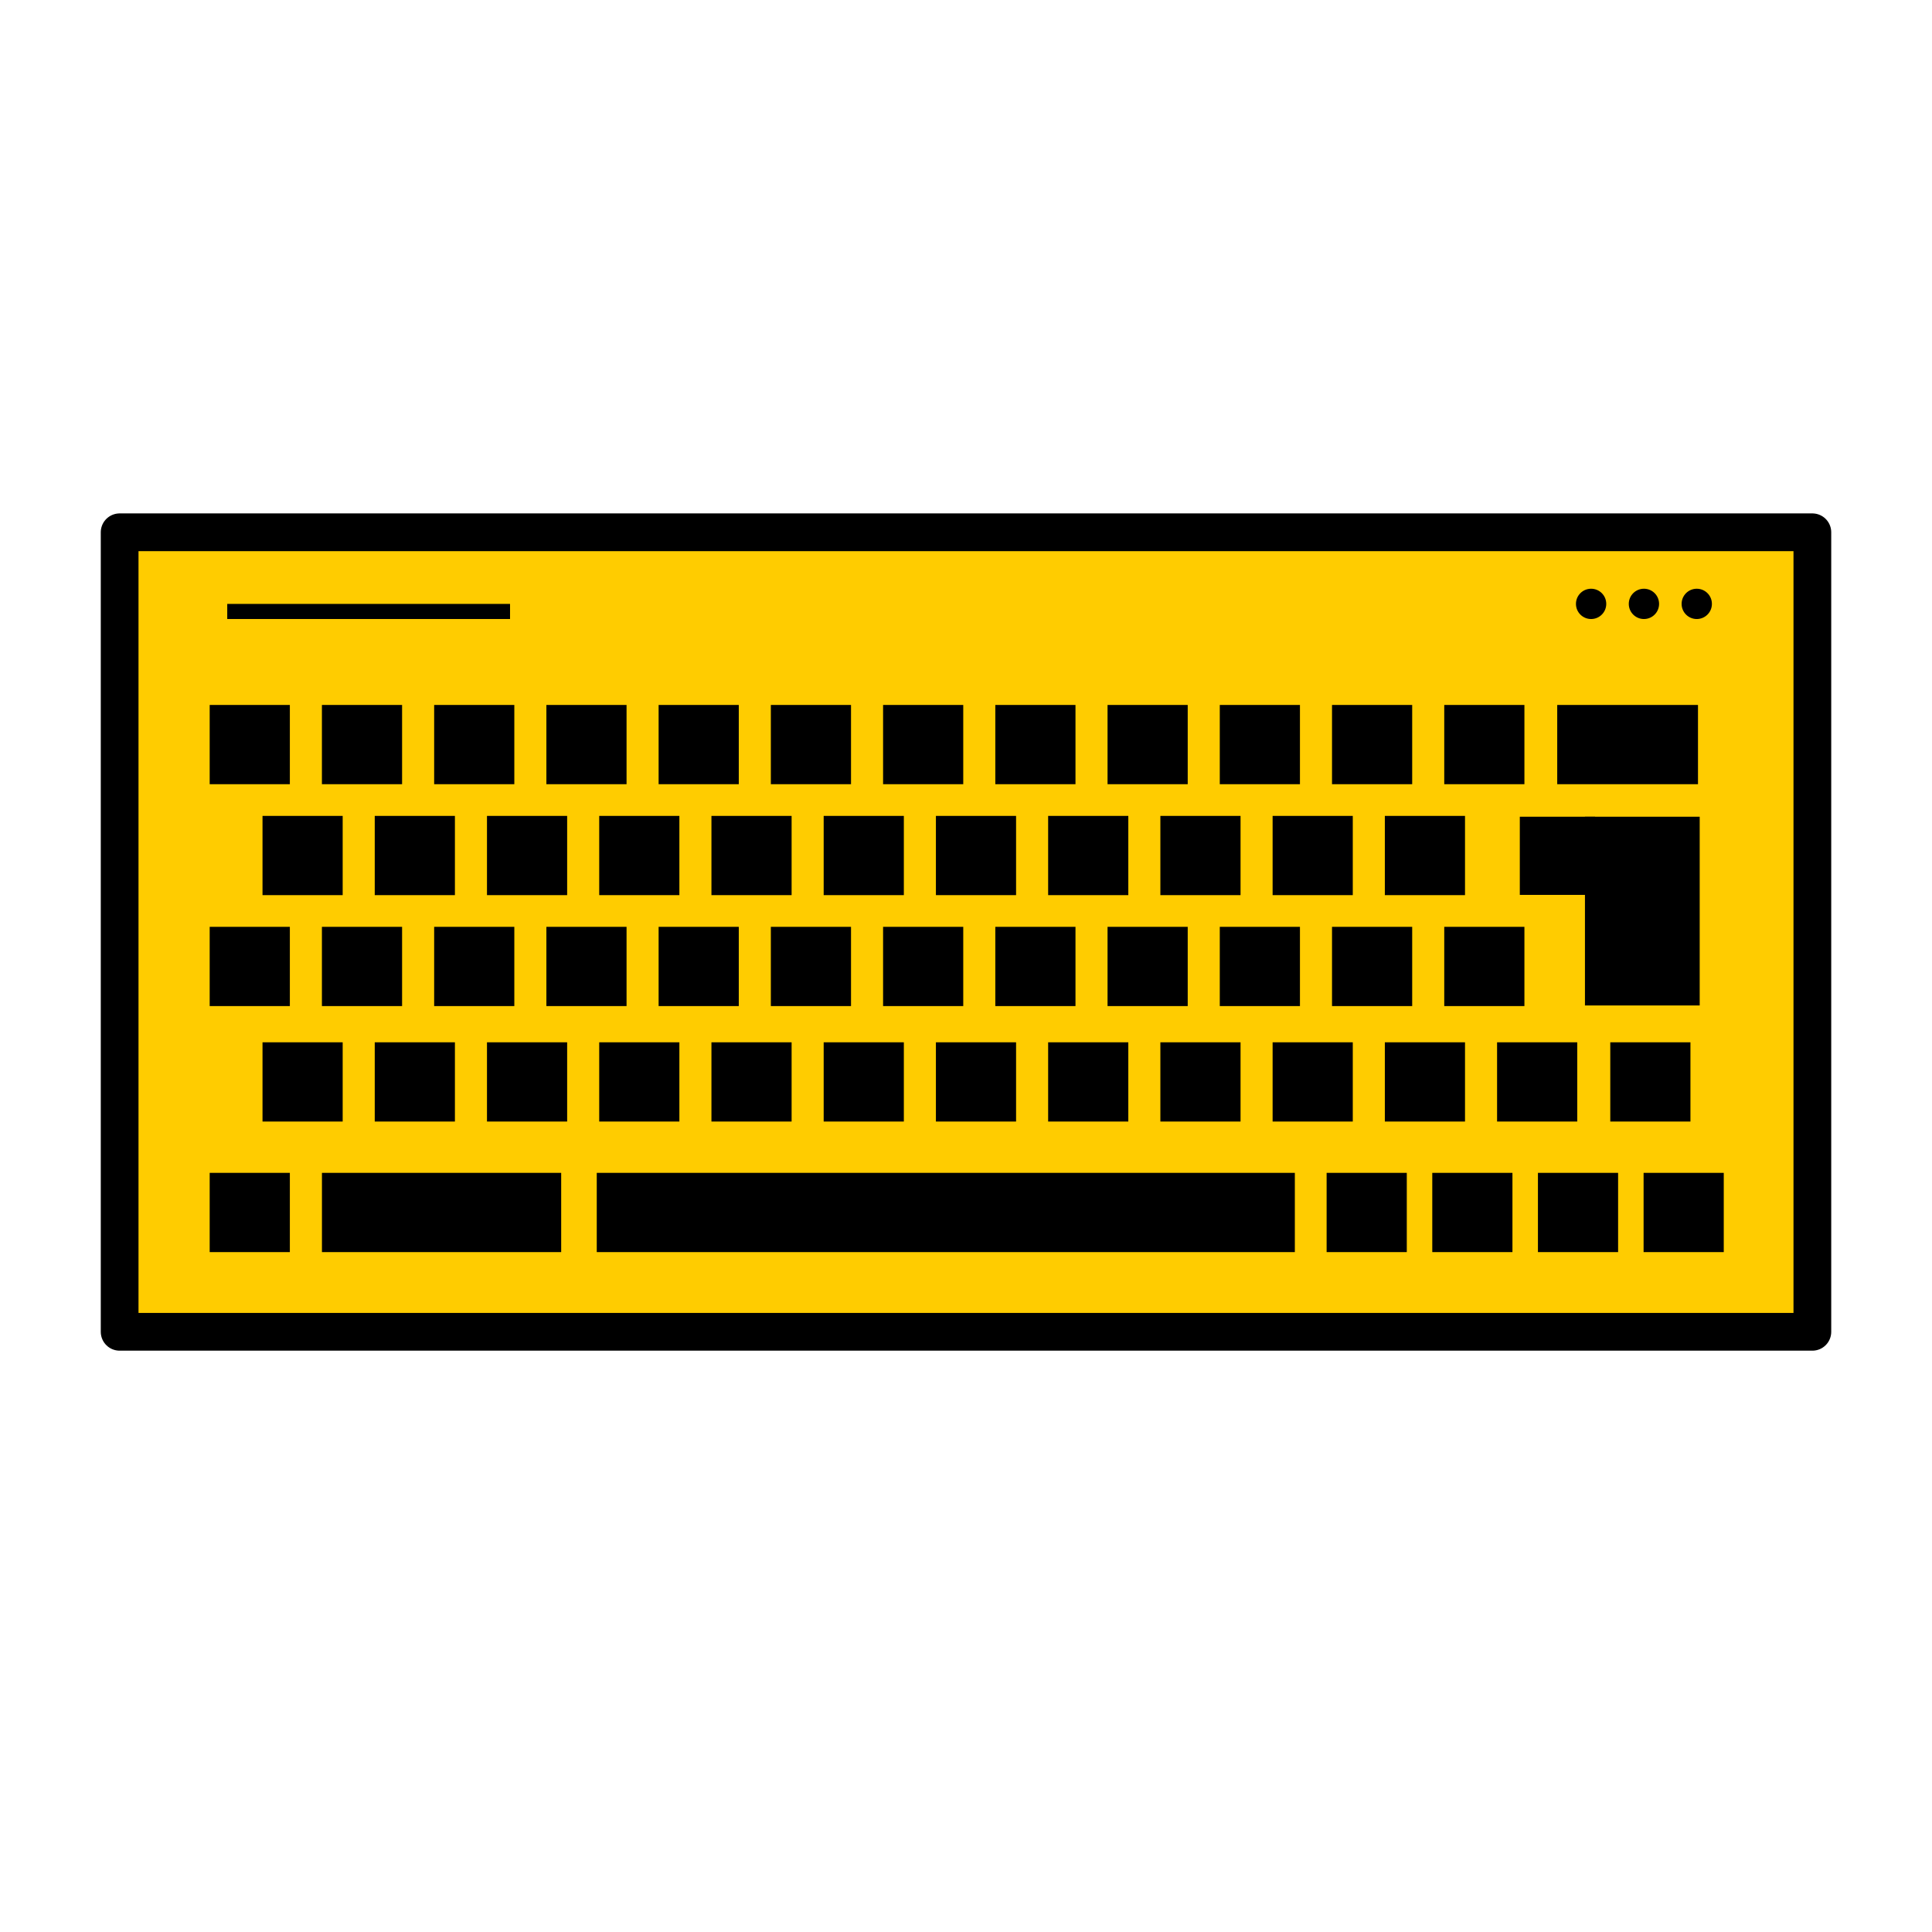 <?xml version="1.0" encoding="UTF-8" standalone="no"?>
<!-- Created with Inkscape (http://www.inkscape.org/) -->

<svg
   xmlns:osb="http://www.openswatchbook.org/uri/2009/osb"
   xmlns:dc="http://purl.org/dc/elements/1.1/"
   xmlns:cc="http://creativecommons.org/ns#"
   xmlns:rdf="http://www.w3.org/1999/02/22-rdf-syntax-ns#"
   xmlns:svg="http://www.w3.org/2000/svg"
   xmlns="http://www.w3.org/2000/svg"
   xmlns:sodipodi="http://sodipodi.sourceforge.net/DTD/sodipodi-0.dtd"
   xmlns:inkscape="http://www.inkscape.org/namespaces/inkscape"
   width="512"
   height="512"
   viewBox="0 0 512 512"
   version="1.1"
   id="svg8"
   inkscape:version="0.92.3 (2405546, 2018-03-11)"
   sodipodi:docname="keyboard.svg">
  <defs
     id="defs2">
    <inkscape:path-effect
       effect="mirror_symmetry"
       start_point="129.9,271.82"
       end_point="101.616,300.103"
       center_point="115.758,285.962"
       id="path-effect893"
       is_visible="true"
       mode="free"
       discard_orig_path="false"
       fuse_paths="false"
       oposite_fuse="false" />
    <linearGradient
       id="linearGradient871"
       osb:paint="solid">
      <stop
         style="stop-color:#000000;stop-opacity:1;"
         offset="0"
         id="stop869" />
    </linearGradient>
  </defs>
  <sodipodi:namedview
     id="base"
     pagecolor="#ffffff"
     bordercolor="#666666"
     borderopacity="1.0"
     inkscape:pageopacity="0.0"
     inkscape:pageshadow="2"
     inkscape:zoom="2.9889315"
     inkscape:cx="310.96747"
     inkscape:cy="277.56301"
     inkscape:document-units="mm"
     inkscape:current-layer="layer1"
     showgrid="false"
     units="px"
     fit-margin-top="0"
     fit-margin-left="0"
     fit-margin-right="0"
     fit-margin-bottom="0"
     showguides="true"
     inkscape:guide-bbox="true"
     inkscape:window-width="1920"
     inkscape:window-height="1009"
     inkscape:window-x="0"
     inkscape:window-y="0"
     inkscape:window-maximized="1"
     inkscape:snap-global="true"
     inkscape:object-paths="true"
     inkscape:snap-grids="false"
     inkscape:snap-bbox="false"
     inkscape:snap-nodes="true"
     inkscape:snap-intersection-paths="true"
     inkscape:object-nodes="false"
     inkscape:snap-others="true"
     inkscape:snap-smooth-nodes="true" />
  <g
     inkscape:label="Layer 1"
     inkscape:groupmode="layer"
     id="layer1"
     transform="translate(0,-161.533)">
    <rect
       style="fill:#ffcc00;fill-opacity:1;fill-rule:nonzero;stroke:#000000;stroke-width:10;stroke-linecap:round;stroke-linejoin:round;stroke-miterlimit:4;stroke-dasharray:none;stroke-opacity:1"
       id="rect840"
       width="448.589"
       height="211.883"
       x="31.706"
       y="302.592" />
    <rect
       style="fill:#000000;fill-opacity:1;fill-rule:nonzero;stroke:none;stroke-width:11.769;stroke-linecap:round;stroke-linejoin:round;stroke-miterlimit:4;stroke-dasharray:none;stroke-opacity:1"
       id="rect842"
       width="185"
       height="21"
       x="158.147"
       y="472.354" />
    <rect
       style="fill:#000000;fill-opacity:1;fill-rule:nonzero;stroke:none;stroke-width:6.89;stroke-linecap:round;stroke-linejoin:round;stroke-miterlimit:4;stroke-dasharray:none;stroke-opacity:1"
       id="rect842-3"
       width="63.4"
       height="21"
       x="85.32"
       y="472.354" />
    <rect
       style="fill:#000000;fill-opacity:1;fill-rule:nonzero;stroke:none;stroke-width:3.988;stroke-linecap:round;stroke-linejoin:round;stroke-miterlimit:4;stroke-dasharray:none;stroke-opacity:1"
       id="rect842-3-6"
       width="21.245"
       height="21"
       x="55.569"
       y="472.354" />
    <rect
       y="472.354"
       x="351.569"
       height="21"
       width="21.245"
       id="rect882"
       style="fill:#000000;fill-opacity:1;fill-rule:nonzero;stroke:none;stroke-width:3.988;stroke-linecap:round;stroke-linejoin:round;stroke-miterlimit:4;stroke-dasharray:none;stroke-opacity:1" />
    <rect
       style="fill:#000000;fill-opacity:1;fill-rule:nonzero;stroke:none;stroke-width:3.988;stroke-linecap:round;stroke-linejoin:round;stroke-miterlimit:4;stroke-dasharray:none;stroke-opacity:1"
       id="rect884"
       width="21.245"
       height="21"
       x="379.569"
       y="472.354" />
    <rect
       y="472.354"
       x="407.569"
       height="21"
       width="21.245"
       id="rect895"
       style="fill:#000000;fill-opacity:1;fill-rule:nonzero;stroke:none;stroke-width:3.988;stroke-linecap:round;stroke-linejoin:round;stroke-miterlimit:4;stroke-dasharray:none;stroke-opacity:1" />
    <rect
       style="fill:#000000;fill-opacity:1;fill-rule:nonzero;stroke:none;stroke-width:3.988;stroke-linecap:round;stroke-linejoin:round;stroke-miterlimit:4;stroke-dasharray:none;stroke-opacity:1"
       id="rect897"
       width="21.245"
       height="21"
       x="435.569"
       y="472.354" />
    <rect
       inkscape:tile-y0="164.82064"
       inkscape:tile-x0="55.568916"
       style="fill:#000000;fill-opacity:1;fill-rule:nonzero;stroke:none;stroke-width:3.988;stroke-linecap:round;stroke-linejoin:round;stroke-miterlimit:4;stroke-dasharray:none;stroke-opacity:1"
       id="use2795"
       width="21.245"
       height="21"
       x="55.569"
       y="348.354" />
    <rect
       inkscape:tile-y0="164.82064"
       inkscape:tile-x0="55.568916"
       style="fill:#000000;fill-opacity:1;fill-rule:nonzero;stroke:none;stroke-width:3.988;stroke-linecap:round;stroke-linejoin:round;stroke-miterlimit:4;stroke-dasharray:none;stroke-opacity:1"
       id="use2797"
       width="21.245"
       height="21"
       x="69.569"
       y="377.754" />
    <rect
       inkscape:tile-y0="164.82064"
       inkscape:tile-x0="55.568916"
       style="fill:#000000;fill-opacity:1;fill-rule:nonzero;stroke:none;stroke-width:3.988;stroke-linecap:round;stroke-linejoin:round;stroke-miterlimit:4;stroke-dasharray:none;stroke-opacity:1"
       id="use2799"
       width="21.245"
       height="21"
       x="55.569"
       y="407.154" />
    <rect
       inkscape:tile-y0="164.82064"
       inkscape:tile-x0="55.568916"
       style="fill:#000000;fill-opacity:1;fill-rule:nonzero;stroke:none;stroke-width:3.988;stroke-linecap:round;stroke-linejoin:round;stroke-miterlimit:4;stroke-dasharray:none;stroke-opacity:1"
       id="use2803"
       width="21.245"
       height="21"
       x="85.312"
       y="348.354" />
    <rect
       inkscape:tile-y0="164.82064"
       inkscape:tile-x0="55.568916"
       style="fill:#000000;fill-opacity:1;fill-rule:nonzero;stroke:none;stroke-width:3.988;stroke-linecap:round;stroke-linejoin:round;stroke-miterlimit:4;stroke-dasharray:none;stroke-opacity:1"
       id="use2805"
       width="21.245"
       height="21"
       x="99.312"
       y="377.754" />
    <rect
       inkscape:tile-y0="164.82064"
       inkscape:tile-x0="55.568916"
       style="fill:#000000;fill-opacity:1;fill-rule:nonzero;stroke:none;stroke-width:3.988;stroke-linecap:round;stroke-linejoin:round;stroke-miterlimit:4;stroke-dasharray:none;stroke-opacity:1"
       id="use2807"
       width="21.245"
       height="21"
       x="85.312"
       y="407.154" />
    <rect
       inkscape:tile-y0="164.82064"
       inkscape:tile-x0="55.568916"
       style="fill:#000000;fill-opacity:1;fill-rule:nonzero;stroke:none;stroke-width:3.988;stroke-linecap:round;stroke-linejoin:round;stroke-miterlimit:4;stroke-dasharray:none;stroke-opacity:1"
       id="use2811"
       width="21.245"
       height="21"
       x="115.055"
       y="348.354" />
    <rect
       inkscape:tile-y0="164.82064"
       inkscape:tile-x0="55.568916"
       style="fill:#000000;fill-opacity:1;fill-rule:nonzero;stroke:none;stroke-width:3.988;stroke-linecap:round;stroke-linejoin:round;stroke-miterlimit:4;stroke-dasharray:none;stroke-opacity:1"
       id="use2813"
       width="21.245"
       height="21"
       x="129.055"
       y="377.754" />
    <rect
       inkscape:tile-y0="164.82064"
       inkscape:tile-x0="55.568916"
       style="fill:#000000;fill-opacity:1;fill-rule:nonzero;stroke:none;stroke-width:3.988;stroke-linecap:round;stroke-linejoin:round;stroke-miterlimit:4;stroke-dasharray:none;stroke-opacity:1"
       id="use2815"
       width="21.245"
       height="21"
       x="115.055"
       y="407.154" />
    <rect
       inkscape:tile-y0="164.82064"
       inkscape:tile-x0="55.568916"
       style="fill:#000000;fill-opacity:1;fill-rule:nonzero;stroke:none;stroke-width:3.988;stroke-linecap:round;stroke-linejoin:round;stroke-miterlimit:4;stroke-dasharray:none;stroke-opacity:1"
       id="use2819"
       width="21.245"
       height="21"
       x="144.798"
       y="348.354" />
    <rect
       inkscape:tile-y0="164.82064"
       inkscape:tile-x0="55.568916"
       style="fill:#000000;fill-opacity:1;fill-rule:nonzero;stroke:none;stroke-width:3.988;stroke-linecap:round;stroke-linejoin:round;stroke-miterlimit:4;stroke-dasharray:none;stroke-opacity:1"
       id="use2821"
       width="21.245"
       height="21"
       x="158.798"
       y="377.754" />
    <rect
       inkscape:tile-y0="164.82064"
       inkscape:tile-x0="55.568916"
       style="fill:#000000;fill-opacity:1;fill-rule:nonzero;stroke:none;stroke-width:3.988;stroke-linecap:round;stroke-linejoin:round;stroke-miterlimit:4;stroke-dasharray:none;stroke-opacity:1"
       id="use2823"
       width="21.245"
       height="21"
       x="144.798"
       y="407.154" />
    <rect
       inkscape:tile-y0="164.82064"
       inkscape:tile-x0="55.568916"
       style="fill:#000000;fill-opacity:1;fill-rule:nonzero;stroke:none;stroke-width:3.988;stroke-linecap:round;stroke-linejoin:round;stroke-miterlimit:4;stroke-dasharray:none;stroke-opacity:1"
       id="use2827"
       width="21.245"
       height="21"
       x="174.54"
       y="348.354" />
    <rect
       inkscape:tile-y0="164.82064"
       inkscape:tile-x0="55.568916"
       style="fill:#000000;fill-opacity:1;fill-rule:nonzero;stroke:none;stroke-width:3.988;stroke-linecap:round;stroke-linejoin:round;stroke-miterlimit:4;stroke-dasharray:none;stroke-opacity:1"
       id="use2829"
       width="21.245"
       height="21"
       x="188.54"
       y="377.754" />
    <rect
       inkscape:tile-y0="164.82064"
       inkscape:tile-x0="55.568916"
       style="fill:#000000;fill-opacity:1;fill-rule:nonzero;stroke:none;stroke-width:3.988;stroke-linecap:round;stroke-linejoin:round;stroke-miterlimit:4;stroke-dasharray:none;stroke-opacity:1"
       id="use2831"
       width="21.245"
       height="21"
       x="174.54"
       y="407.154" />
    <rect
       inkscape:tile-y0="164.82064"
       inkscape:tile-x0="55.568916"
       style="fill:#000000;fill-opacity:1;fill-rule:nonzero;stroke:none;stroke-width:3.988;stroke-linecap:round;stroke-linejoin:round;stroke-miterlimit:4;stroke-dasharray:none;stroke-opacity:1"
       id="use2835"
       width="21.245"
       height="21"
       x="204.283"
       y="348.354" />
    <rect
       inkscape:tile-y0="164.82064"
       inkscape:tile-x0="55.568916"
       style="fill:#000000;fill-opacity:1;fill-rule:nonzero;stroke:none;stroke-width:3.988;stroke-linecap:round;stroke-linejoin:round;stroke-miterlimit:4;stroke-dasharray:none;stroke-opacity:1"
       id="use2837"
       width="21.245"
       height="21"
       x="218.283"
       y="377.754" />
    <rect
       inkscape:tile-y0="164.82064"
       inkscape:tile-x0="55.568916"
       style="fill:#000000;fill-opacity:1;fill-rule:nonzero;stroke:none;stroke-width:3.988;stroke-linecap:round;stroke-linejoin:round;stroke-miterlimit:4;stroke-dasharray:none;stroke-opacity:1"
       id="use2839"
       width="21.245"
       height="21"
       x="204.283"
       y="407.154" />
    <rect
       inkscape:tile-y0="164.82064"
       inkscape:tile-x0="55.568916"
       style="fill:#000000;fill-opacity:1;fill-rule:nonzero;stroke:none;stroke-width:3.988;stroke-linecap:round;stroke-linejoin:round;stroke-miterlimit:4;stroke-dasharray:none;stroke-opacity:1"
       id="use2843"
       width="21.245"
       height="21"
       x="234.026"
       y="348.354" />
    <rect
       inkscape:tile-y0="164.82064"
       inkscape:tile-x0="55.568916"
       style="fill:#000000;fill-opacity:1;fill-rule:nonzero;stroke:none;stroke-width:3.988;stroke-linecap:round;stroke-linejoin:round;stroke-miterlimit:4;stroke-dasharray:none;stroke-opacity:1"
       id="use2845"
       width="21.245"
       height="21"
       x="248.026"
       y="377.754" />
    <rect
       inkscape:tile-y0="164.82064"
       inkscape:tile-x0="55.568916"
       style="fill:#000000;fill-opacity:1;fill-rule:nonzero;stroke:none;stroke-width:3.988;stroke-linecap:round;stroke-linejoin:round;stroke-miterlimit:4;stroke-dasharray:none;stroke-opacity:1"
       id="use2847"
       width="21.245"
       height="21"
       x="234.026"
       y="407.154" />
    <rect
       inkscape:tile-y0="164.82064"
       inkscape:tile-x0="55.568916"
       style="fill:#000000;fill-opacity:1;fill-rule:nonzero;stroke:none;stroke-width:3.988;stroke-linecap:round;stroke-linejoin:round;stroke-miterlimit:4;stroke-dasharray:none;stroke-opacity:1"
       id="use2851"
       width="21.245"
       height="21"
       x="263.769"
       y="348.354" />
    <rect
       inkscape:tile-y0="164.82064"
       inkscape:tile-x0="55.568916"
       style="fill:#000000;fill-opacity:1;fill-rule:nonzero;stroke:none;stroke-width:3.988;stroke-linecap:round;stroke-linejoin:round;stroke-miterlimit:4;stroke-dasharray:none;stroke-opacity:1"
       id="use2853"
       width="21.245"
       height="21"
       x="277.769"
       y="377.754" />
    <rect
       inkscape:tile-y0="164.82064"
       inkscape:tile-x0="55.568916"
       style="fill:#000000;fill-opacity:1;fill-rule:nonzero;stroke:none;stroke-width:3.988;stroke-linecap:round;stroke-linejoin:round;stroke-miterlimit:4;stroke-dasharray:none;stroke-opacity:1"
       id="use2855"
       width="21.245"
       height="21"
       x="263.769"
       y="407.154" />
    <rect
       inkscape:tile-y0="164.82064"
       inkscape:tile-x0="55.568916"
       style="fill:#000000;fill-opacity:1;fill-rule:nonzero;stroke:none;stroke-width:3.988;stroke-linecap:round;stroke-linejoin:round;stroke-miterlimit:4;stroke-dasharray:none;stroke-opacity:1"
       id="use2859"
       width="21.245"
       height="21"
       x="293.512"
       y="348.354" />
    <rect
       inkscape:tile-y0="164.82064"
       inkscape:tile-x0="55.568916"
       style="fill:#000000;fill-opacity:1;fill-rule:nonzero;stroke:none;stroke-width:3.988;stroke-linecap:round;stroke-linejoin:round;stroke-miterlimit:4;stroke-dasharray:none;stroke-opacity:1"
       id="use2861"
       width="21.245"
       height="21"
       x="307.512"
       y="377.754" />
    <rect
       inkscape:tile-y0="164.82064"
       inkscape:tile-x0="55.568916"
       style="fill:#000000;fill-opacity:1;fill-rule:nonzero;stroke:none;stroke-width:3.988;stroke-linecap:round;stroke-linejoin:round;stroke-miterlimit:4;stroke-dasharray:none;stroke-opacity:1"
       id="use2863"
       width="21.245"
       height="21"
       x="293.512"
       y="407.154" />
    <rect
       inkscape:tile-y0="164.82064"
       inkscape:tile-x0="55.568916"
       style="fill:#000000;fill-opacity:1;fill-rule:nonzero;stroke:none;stroke-width:3.988;stroke-linecap:round;stroke-linejoin:round;stroke-miterlimit:4;stroke-dasharray:none;stroke-opacity:1"
       id="use2867"
       width="21.245"
       height="21"
       x="323.255"
       y="348.354" />
    <rect
       inkscape:tile-y0="164.82064"
       inkscape:tile-x0="55.568916"
       style="fill:#000000;fill-opacity:1;fill-rule:nonzero;stroke:none;stroke-width:3.988;stroke-linecap:round;stroke-linejoin:round;stroke-miterlimit:4;stroke-dasharray:none;stroke-opacity:1"
       id="use2869"
       width="21.245"
       height="21"
       x="337.255"
       y="377.754" />
    <rect
       inkscape:tile-y0="164.82064"
       inkscape:tile-x0="55.568916"
       style="fill:#000000;fill-opacity:1;fill-rule:nonzero;stroke:none;stroke-width:3.988;stroke-linecap:round;stroke-linejoin:round;stroke-miterlimit:4;stroke-dasharray:none;stroke-opacity:1"
       id="use2871"
       width="21.245"
       height="21"
       x="323.255"
       y="407.154" />
    <rect
       inkscape:tile-y0="164.82064"
       inkscape:tile-x0="55.568916"
       style="fill:#000000;fill-opacity:1;fill-rule:nonzero;stroke:none;stroke-width:3.988;stroke-linecap:round;stroke-linejoin:round;stroke-miterlimit:4;stroke-dasharray:none;stroke-opacity:1"
       id="use2875"
       width="21.245"
       height="21"
       x="352.998"
       y="348.354" />
    <rect
       inkscape:tile-y0="164.82064"
       inkscape:tile-x0="55.568916"
       style="fill:#000000;fill-opacity:1;fill-rule:nonzero;stroke:none;stroke-width:3.988;stroke-linecap:round;stroke-linejoin:round;stroke-miterlimit:4;stroke-dasharray:none;stroke-opacity:1"
       id="use2877"
       width="21.245"
       height="21"
       x="366.998"
       y="377.754" />
    <rect
       inkscape:tile-y0="164.82064"
       inkscape:tile-x0="55.568916"
       style="fill:#000000;fill-opacity:1;fill-rule:nonzero;stroke:none;stroke-width:3.988;stroke-linecap:round;stroke-linejoin:round;stroke-miterlimit:4;stroke-dasharray:none;stroke-opacity:1"
       id="use2879"
       width="21.245"
       height="21"
       x="352.998"
       y="407.154" />
    <rect
       inkscape:tile-y0="164.82064"
       inkscape:tile-x0="55.568916"
       style="fill:#000000;fill-opacity:1;fill-rule:nonzero;stroke:none;stroke-width:3.988;stroke-linecap:round;stroke-linejoin:round;stroke-miterlimit:4;stroke-dasharray:none;stroke-opacity:1"
       id="use2883"
       width="21.245"
       height="21"
       x="382.741"
       y="348.354" />
    <rect
       inkscape:tile-y0="164.82064"
       inkscape:tile-x0="55.568916"
       style="fill:#000000;fill-opacity:1;fill-rule:nonzero;stroke:none;stroke-width:3.988;stroke-linecap:round;stroke-linejoin:round;stroke-miterlimit:4;stroke-dasharray:none;stroke-opacity:1"
       id="use2887"
       width="21.245"
       height="21"
       x="382.741"
       y="407.154" />
    <rect
       inkscape:tile-y0="164.82064"
       inkscape:tile-x0="55.568916"
       style="fill:#000000;fill-opacity:1;fill-rule:nonzero;stroke:none;stroke-width:3.988;stroke-linecap:round;stroke-linejoin:round;stroke-miterlimit:4;stroke-dasharray:none;stroke-opacity:1"
       id="use2891"
       width="21.245"
       height="21"
       x="69.569"
       y="437.754" />
    <rect
       inkscape:tile-y0="164.82064"
       inkscape:tile-x0="55.568916"
       style="fill:#000000;fill-opacity:1;fill-rule:nonzero;stroke:none;stroke-width:3.988;stroke-linecap:round;stroke-linejoin:round;stroke-miterlimit:4;stroke-dasharray:none;stroke-opacity:1"
       id="use2893"
       width="21.245"
       height="21"
       x="99.312"
       y="437.754" />
    <rect
       inkscape:tile-y0="164.82064"
       inkscape:tile-x0="55.568916"
       style="fill:#000000;fill-opacity:1;fill-rule:nonzero;stroke:none;stroke-width:3.988;stroke-linecap:round;stroke-linejoin:round;stroke-miterlimit:4;stroke-dasharray:none;stroke-opacity:1"
       id="use2895"
       width="21.245"
       height="21"
       x="129.055"
       y="437.754" />
    <rect
       inkscape:tile-y0="164.82064"
       inkscape:tile-x0="55.568916"
       style="fill:#000000;fill-opacity:1;fill-rule:nonzero;stroke:none;stroke-width:3.988;stroke-linecap:round;stroke-linejoin:round;stroke-miterlimit:4;stroke-dasharray:none;stroke-opacity:1"
       id="use2897"
       width="21.245"
       height="21"
       x="158.798"
       y="437.754" />
    <rect
       inkscape:tile-y0="164.82064"
       inkscape:tile-x0="55.568916"
       style="fill:#000000;fill-opacity:1;fill-rule:nonzero;stroke:none;stroke-width:3.988;stroke-linecap:round;stroke-linejoin:round;stroke-miterlimit:4;stroke-dasharray:none;stroke-opacity:1"
       id="use2899"
       width="21.245"
       height="21"
       x="188.54"
       y="437.754" />
    <rect
       inkscape:tile-y0="164.82064"
       inkscape:tile-x0="55.568916"
       style="fill:#000000;fill-opacity:1;fill-rule:nonzero;stroke:none;stroke-width:3.988;stroke-linecap:round;stroke-linejoin:round;stroke-miterlimit:4;stroke-dasharray:none;stroke-opacity:1"
       id="use2901"
       width="21.245"
       height="21"
       x="218.283"
       y="437.754" />
    <rect
       inkscape:tile-y0="164.82064"
       inkscape:tile-x0="55.568916"
       style="fill:#000000;fill-opacity:1;fill-rule:nonzero;stroke:none;stroke-width:3.988;stroke-linecap:round;stroke-linejoin:round;stroke-miterlimit:4;stroke-dasharray:none;stroke-opacity:1"
       id="use2903"
       width="21.245"
       height="21"
       x="248.026"
       y="437.754" />
    <rect
       inkscape:tile-y0="164.82064"
       inkscape:tile-x0="55.568916"
       style="fill:#000000;fill-opacity:1;fill-rule:nonzero;stroke:none;stroke-width:3.988;stroke-linecap:round;stroke-linejoin:round;stroke-miterlimit:4;stroke-dasharray:none;stroke-opacity:1"
       id="use2905"
       width="21.245"
       height="21"
       x="277.769"
       y="437.754" />
    <rect
       inkscape:tile-y0="164.82064"
       inkscape:tile-x0="55.568916"
       style="fill:#000000;fill-opacity:1;fill-rule:nonzero;stroke:none;stroke-width:3.988;stroke-linecap:round;stroke-linejoin:round;stroke-miterlimit:4;stroke-dasharray:none;stroke-opacity:1"
       id="use2907"
       width="21.245"
       height="21"
       x="307.512"
       y="437.754" />
    <rect
       inkscape:tile-y0="164.82064"
       inkscape:tile-x0="55.568916"
       style="fill:#000000;fill-opacity:1;fill-rule:nonzero;stroke:none;stroke-width:3.988;stroke-linecap:round;stroke-linejoin:round;stroke-miterlimit:4;stroke-dasharray:none;stroke-opacity:1"
       id="use2909"
       width="21.245"
       height="21"
       x="337.255"
       y="437.754" />
    <rect
       inkscape:tile-y0="164.82064"
       inkscape:tile-x0="55.568916"
       style="fill:#000000;fill-opacity:1;fill-rule:nonzero;stroke:none;stroke-width:3.988;stroke-linecap:round;stroke-linejoin:round;stroke-miterlimit:4;stroke-dasharray:none;stroke-opacity:1"
       id="use2911"
       width="21.245"
       height="21"
       x="366.998"
       y="437.754" />
    <rect
       inkscape:tile-y0="164.82064"
       inkscape:tile-x0="55.568916"
       style="fill:#000000;fill-opacity:1;fill-rule:nonzero;stroke:none;stroke-width:3.988;stroke-linecap:round;stroke-linejoin:round;stroke-miterlimit:4;stroke-dasharray:none;stroke-opacity:1"
       id="use2913"
       width="21.245"
       height="21"
       x="396.741"
       y="437.754" />
    <rect
       y="348.354"
       x="412.681"
       height="21"
       width="37.304"
       id="rect3011"
       style="fill:#000000;fill-opacity:1;fill-rule:nonzero;stroke:none;stroke-width:5.285;stroke-linecap:round;stroke-linejoin:round;stroke-miterlimit:4;stroke-dasharray:none;stroke-opacity:1"
       inkscape:tile-x0="55.568916"
       inkscape:tile-y0="164.82064" />
    <rect
       y="437.754"
       x="426.741"
       height="21"
       width="21.245"
       id="rect3017"
       style="fill:#000000;fill-opacity:1;fill-rule:nonzero;stroke:none;stroke-width:3.988;stroke-linecap:round;stroke-linejoin:round;stroke-miterlimit:4;stroke-dasharray:none;stroke-opacity:1"
       inkscape:tile-x0="55.568916"
       inkscape:tile-y0="164.82064" />
    <circle
       style="fill:#000000;fill-opacity:1;fill-rule:nonzero;stroke:none;stroke-width:2.727;stroke-linecap:round;stroke-linejoin:round;stroke-miterlimit:4;stroke-dasharray:none;stroke-opacity:1"
       id="path3025"
       cx="449.659"
       cy="321.568"
       r="4.015" />
    <circle
       r="4.015"
       cy="321.568"
       cx="435.659"
       id="circle3027"
       style="fill:#000000;fill-opacity:1;fill-rule:nonzero;stroke:none;stroke-width:2.727;stroke-linecap:round;stroke-linejoin:round;stroke-miterlimit:4;stroke-dasharray:none;stroke-opacity:1" />
    <circle
       style="fill:#000000;fill-opacity:1;fill-rule:nonzero;stroke:none;stroke-width:2.727;stroke-linecap:round;stroke-linejoin:round;stroke-miterlimit:4;stroke-dasharray:none;stroke-opacity:1"
       id="circle3029"
       cx="421.659"
       cy="321.568"
       r="4.015" />
    <path
       style="fill:none;stroke:#000000;stroke-width:4;stroke-linecap:butt;stroke-linejoin:miter;stroke-opacity:1;stroke-miterlimit:4;stroke-dasharray:none"
       d="m 60.222,323.576 h 74.943"
       id="path3031"
       inkscape:connector-curvature="0" />
    <rect
       style="fill:#000000;fill-opacity:1;fill-rule:nonzero;stroke:none;stroke-width:8.56;stroke-linecap:round;stroke-linejoin:round;stroke-miterlimit:4;stroke-dasharray:none;stroke-opacity:1"
       id="rect3033"
       width="30.408"
       height="50.018"
       x="420.029"
       y="377.971" />
    <rect
       style="fill:#000000;fill-opacity:1;fill-rule:nonzero;stroke:none;stroke-width:12.513;stroke-linecap:round;stroke-linejoin:round;stroke-miterlimit:4;stroke-dasharray:none;stroke-opacity:1"
       id="rect3037"
       width="19.941"
       height="20.715"
       x="402.765"
       y="377.971" />
  </g>
</svg>
